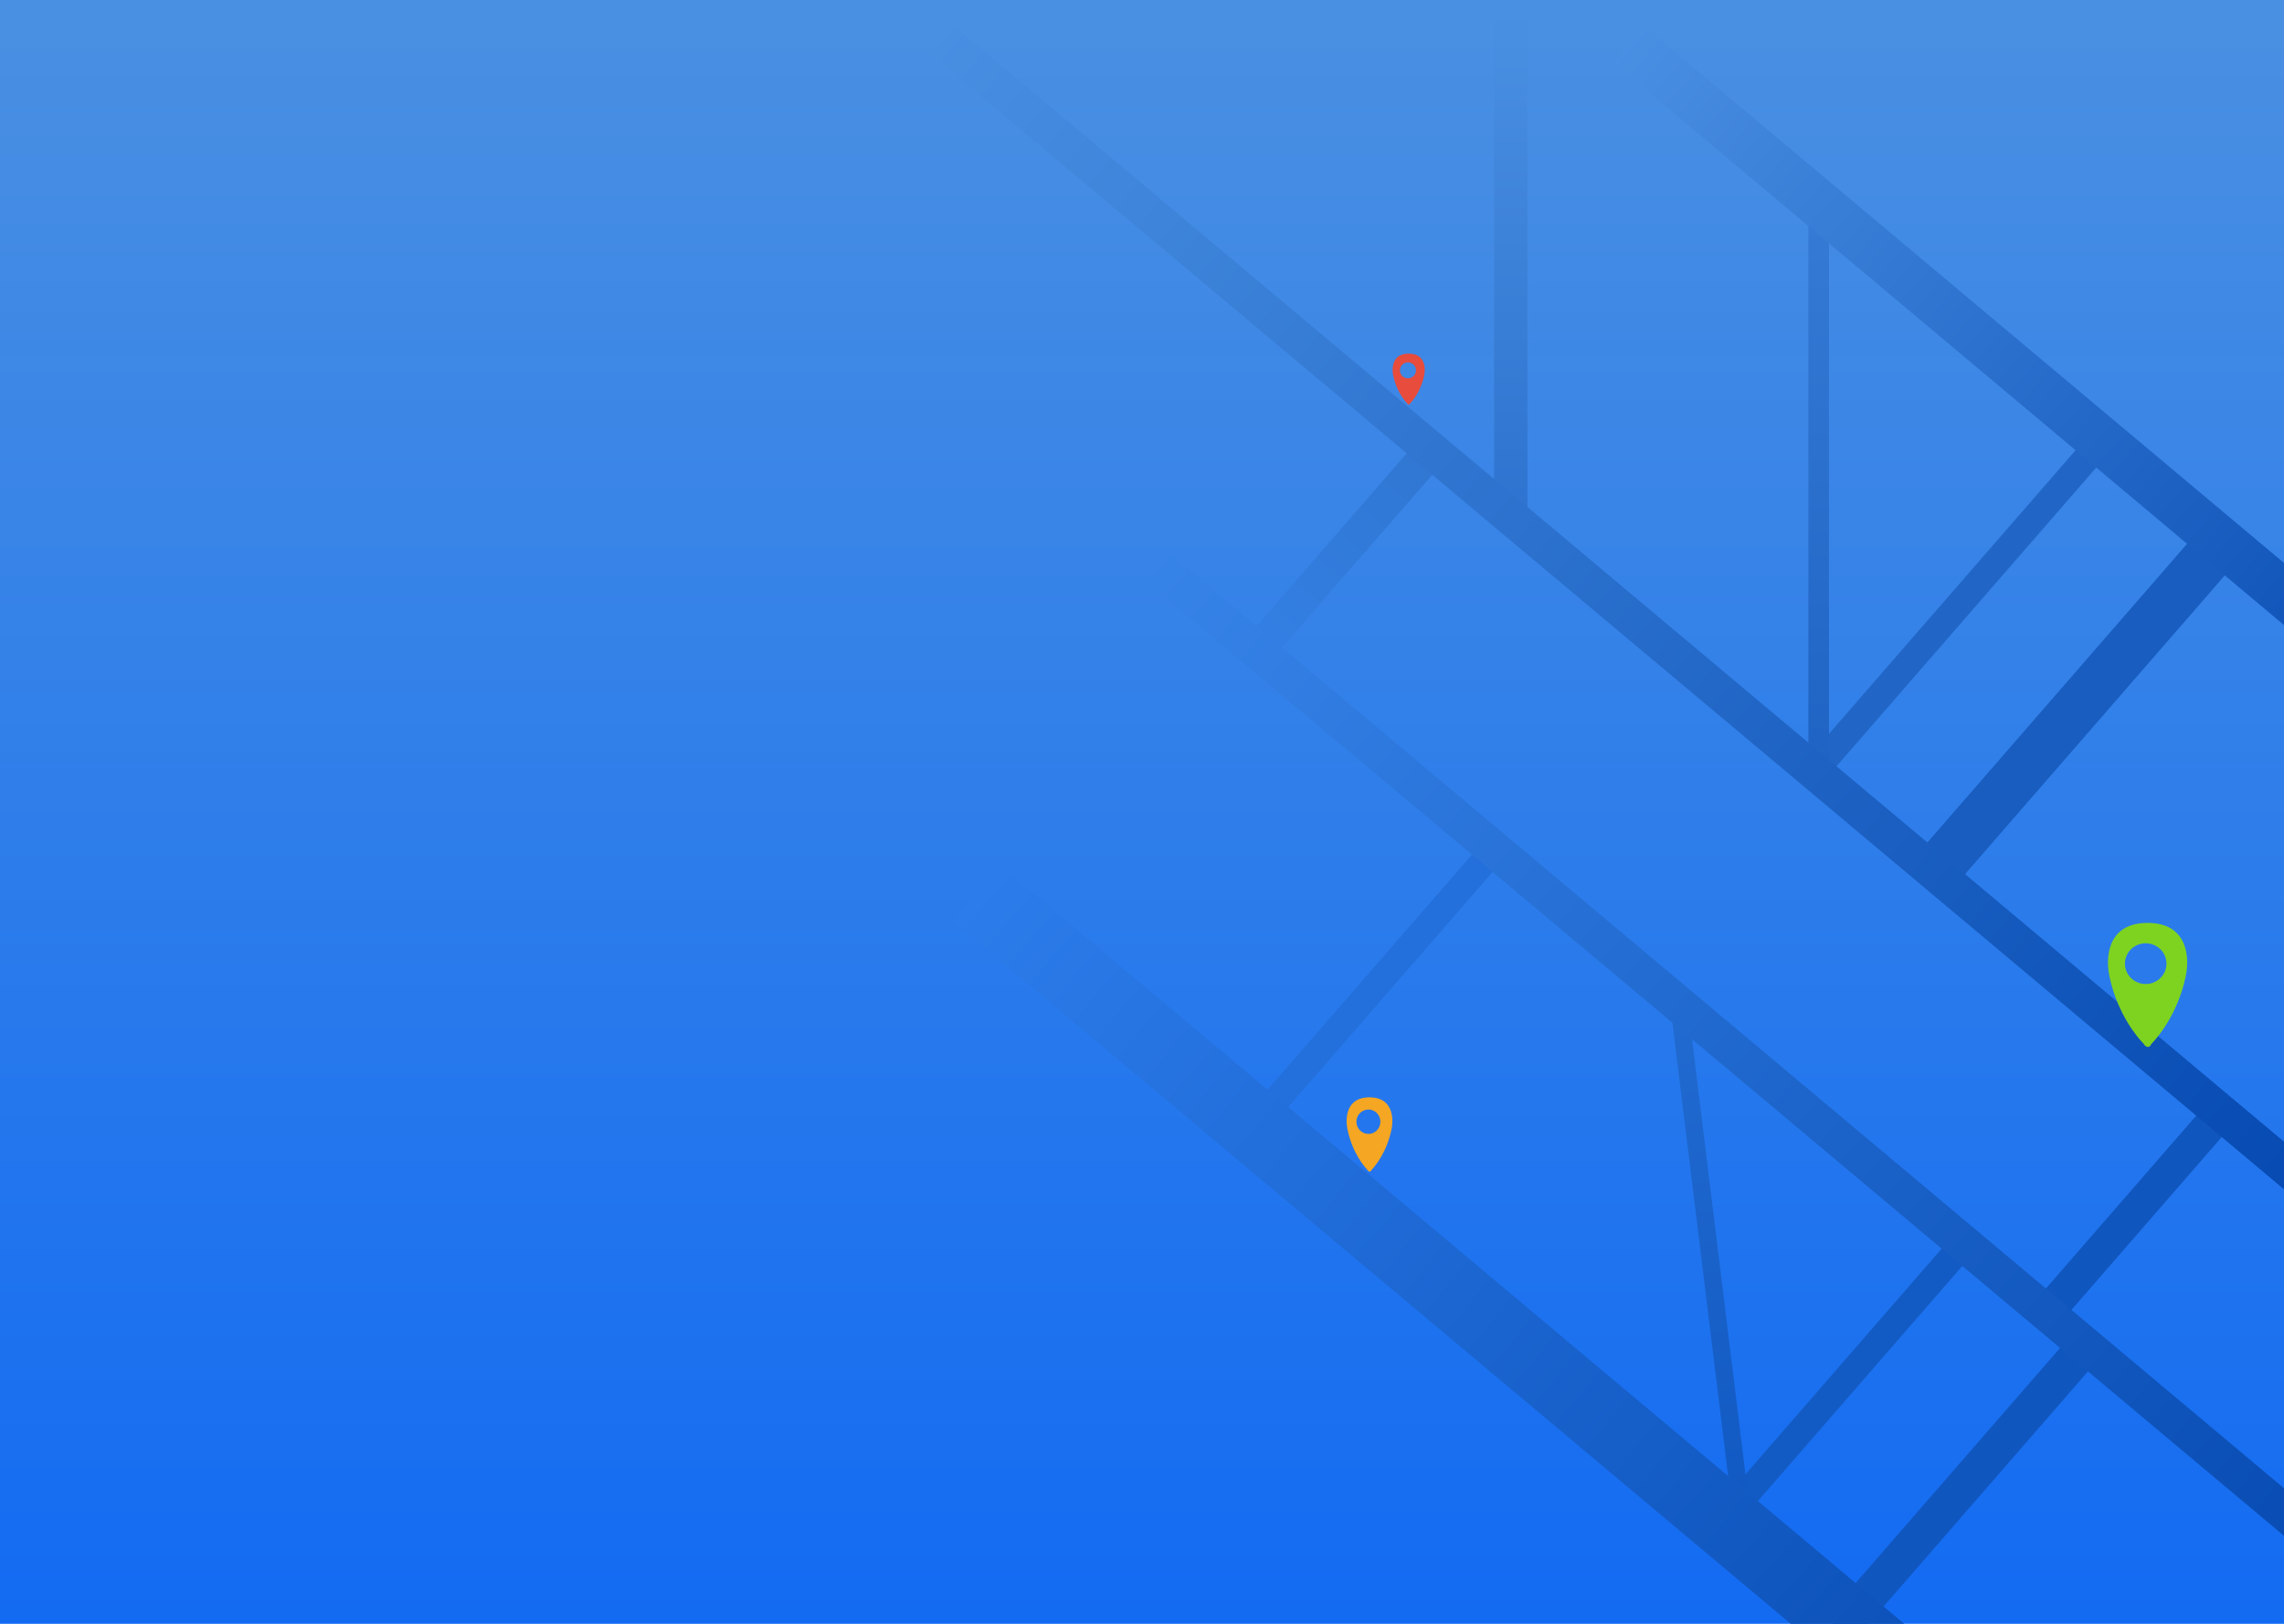 <?xml version="1.0" encoding="UTF-8"?>
<svg width="1440px" height="1024px" viewBox="0 0 1440 1024" version="1.1" xmlns="http://www.w3.org/2000/svg" xmlns:xlink="http://www.w3.org/1999/xlink">
    <!-- Generator: Sketch 52.2 (67145) - http://www.bohemiancoding.com/sketch -->
    <title>Desktop HD Copy</title>
    <desc>Created with Sketch.</desc>
    <defs>
        <linearGradient x1="50%" y1="0%" x2="50%" y2="100%" id="linearGradient-1">
            <stop stop-color="#4A90E2" offset="0%"></stop>
            <stop stop-color="#136BF2" offset="100%"></stop>
        </linearGradient>
        <linearGradient x1="50%" y1="0%" x2="50%" y2="100%" id="linearGradient-2">
            <stop stop-color="#3177D2" offset="0%"></stop>
            <stop stop-color="#327FE4" offset="100%"></stop>
        </linearGradient>
        <linearGradient x1="50%" y1="0%" x2="50%" y2="100%" id="linearGradient-3">
            <stop stop-color="#125AC3" offset="0%"></stop>
            <stop stop-color="#216AD0" offset="100%"></stop>
        </linearGradient>
        <linearGradient x1="50%" y1="0%" x2="50%" y2="100%" id="linearGradient-4">
            <stop stop-color="#1F64C4" offset="0%"></stop>
            <stop stop-color="#357AD4" offset="100%"></stop>
        </linearGradient>
        <linearGradient x1="50%" y1="0%" x2="50%" y2="100%" id="linearGradient-5">
            <stop stop-color="#2E73CF" offset="0%"></stop>
            <stop stop-color="#4A90E2" offset="100%"></stop>
        </linearGradient>
        <linearGradient x1="50%" y1="0%" x2="50%" y2="100%" id="linearGradient-6">
            <stop stop-color="#0448B1" offset="0%"></stop>
            <stop stop-color="#488FE2" offset="100%"></stop>
        </linearGradient>
        <linearGradient x1="50%" y1="0%" x2="50%" y2="100%" id="linearGradient-7">
            <stop stop-color="#094DB4" offset="0%"></stop>
            <stop stop-color="#3683E8" offset="100%"></stop>
        </linearGradient>
        <linearGradient x1="50%" y1="0%" x2="50%" y2="100%" id="linearGradient-8">
            <stop stop-color="#094DB4" offset="0%"></stop>
            <stop stop-color="#2C7CEB" offset="100%"></stop>
        </linearGradient>
        <linearGradient x1="50%" y1="0%" x2="50%" y2="100%" id="linearGradient-9">
            <stop stop-color="#1155BA" offset="0%"></stop>
            <stop stop-color="#498FE2" offset="100%"></stop>
        </linearGradient>
    </defs>
    <g id="Desktop-HD-Copy" stroke="none" stroke-width="1" fill="none" fill-rule="evenodd">
        <rect id="Rectangle" fill="url(#linearGradient-1)" fill-rule="nonzero" x="0" y="0" width="1440" height="1024"></rect>
        <g id="sign" transform="translate(878, 223)">
            <path d="M9.2,31.394 C9.136,31.431 9.634,32.071 10.131,32.127 C10.602,32.18 11.073,31.656 10.992,31.463 C12.545,29.861 17.707,23.924 19.844,14.032 C20.278,12.026 20.375,10.101 20.134,8.311 C19.406,2.874 15.947,0 10.131,0 C4.317,0 0.858,2.874 0.128,8.311 C-0.112,10.102 -0.015,12.027 0.419,14.032 C2.535,23.828 7.616,29.742 9.2,31.394 Z" id="Shape" fill="#E74C3C" fill-rule="nonzero"></path>
            <ellipse id="Oval-9" fill="#3E88E5" cx="9.671" cy="10.557" rx="5.066" ry="5.049"></ellipse>
        </g>
        <g id="sign" transform="translate(849, 692)">
            <path d="M13.102,45.761 C13.011,45.815 13.721,46.749 14.429,46.831 C15.099,46.908 15.77,46.143 15.655,45.863 C17.867,43.527 25.218,34.872 28.262,20.454 C28.88,17.53 29.018,14.724 28.675,12.115 C27.638,4.19 22.711,0 14.429,0 C6.149,0 1.222,4.19 0.183,12.115 C-0.16,14.725 -0.021,17.531 0.597,20.454 C3.61,34.733 10.846,43.353 13.102,45.761 Z" id="Shape" fill="#F5A623" fill-rule="nonzero"></path>
            <ellipse id="Oval-9" fill="#2376EE" cx="13.742" cy="15.379" rx="7.558" ry="7.69"></ellipse>
        </g>
        <rect id="Rectangle" fill="#185DBF" fill-rule="nonzero" transform="translate(1309.672, 446.209) rotate(41) translate(-1309.672, -446.209) " x="1294.172" y="309.709" width="31" height="273"></rect>
        <rect id="Rectangle" fill="#1056BF" fill-rule="nonzero" transform="translate(1240.829, 934.264) rotate(41) translate(-1240.829, -934.264) " x="1229.329" y="810.764" width="23" height="247"></rect>
        <rect id="Rectangle" fill="#1056BF" fill-rule="nonzero" transform="translate(1346.043, 763.974) rotate(41) translate(-1346.043, -763.974) " x="1335.543" y="679.474" width="21" height="169"></rect>
        <rect id="Rectangle" fill="url(#linearGradient-2)" fill-rule="nonzero" transform="translate(845.361, 349.662) rotate(41) translate(-845.361, -349.662) " x="834.861" y="265.162" width="21" height="169"></rect>
        <rect id="Rectangle" fill="#135BC4" fill-rule="nonzero" transform="translate(1159.496, 874.783) rotate(41) translate(-1159.496, -874.783) " x="1150.996" y="751.283" width="17" height="247"></rect>
        <rect id="Rectangle" fill="#2370DC" fill-rule="nonzero" transform="translate(860.328, 629.783) rotate(41) translate(-860.328, -629.783) " x="851.828" y="506.283" width="17" height="247"></rect>
        <rect id="Rectangle" fill="url(#linearGradient-3)" fill-rule="nonzero" transform="translate(1078.094, 792.56) rotate(173) translate(-1078.094, -792.56) " x="1072.594" y="641.06" width="11" height="303"></rect>
        <rect id="Rectangle" fill="#2166C6" fill-rule="nonzero" transform="translate(1236.533, 379.779) rotate(41) translate(-1236.533, -379.779) " x="1228.033" y="243.279" width="17" height="273"></rect>
        <rect id="Rectangle" fill="url(#linearGradient-4)" fill-rule="nonzero" transform="translate(1146.63, 312.103) rotate(180) translate(-1146.63, -312.103) " x="1140.13" y="142.603" width="13" height="339"></rect>
        <rect id="Rectangle" fill="url(#linearGradient-5)" fill-rule="nonzero" transform="translate(952.5, 164) rotate(180) translate(-952.5, -164) " x="942" y="4" width="21" height="320"></rect>
        <rect id="Rectangle" fill="url(#linearGradient-6)" fill-rule="nonzero" transform="translate(1036.44, 396.356) rotate(130) translate(-1036.44, -396.356) " x="1024.94" y="-180.644" width="23" height="1154"></rect>
        <rect id="Rectangle" fill="url(#linearGradient-7)" fill-rule="nonzero" transform="translate(1091.543, 661.131) scale(-1, 1) rotate(-130) translate(-1091.543, -661.131) " x="1080.043" y="190.631" width="23" height="941"></rect>
        <rect id="Rectangle" fill="url(#linearGradient-8)" fill-rule="nonzero" transform="translate(939.215, 834.726) scale(-1, 1) rotate(-130) translate(-939.215, -834.726) " x="916.215" y="412.726" width="46" height="844"></rect>
        <rect id="Rectangle" fill="url(#linearGradient-9)" fill-rule="nonzero" transform="translate(1242.163, 208.586) rotate(130) translate(-1242.163, -208.586) " x="1227.163" y="-72.414" width="30" height="562"></rect>
        <g id="sign" transform="translate(1329, 582)">
            <path d="M22.693,76.443 C22.535,76.533 23.765,78.093 24.99,78.229 C26.151,78.358 27.314,77.08 27.115,76.612 C30.945,72.71 43.678,58.253 48.95,34.168 C50.019,29.284 50.259,24.596 49.664,20.237 C47.868,6.999 39.335,0 24.99,0 C10.65,0 2.117,6.999 0.317,20.237 C-0.276,24.598 -0.036,29.286 1.033,34.168 C6.253,58.02 18.785,72.42 22.693,76.443 Z" id="Shape" fill="#7ED321" fill-rule="nonzero"></path>
            <ellipse id="Oval-9" fill="#2A7AEC" cx="23.801" cy="25.69" rx="13.091" ry="12.845"></ellipse>
        </g>
    </g>
</svg>